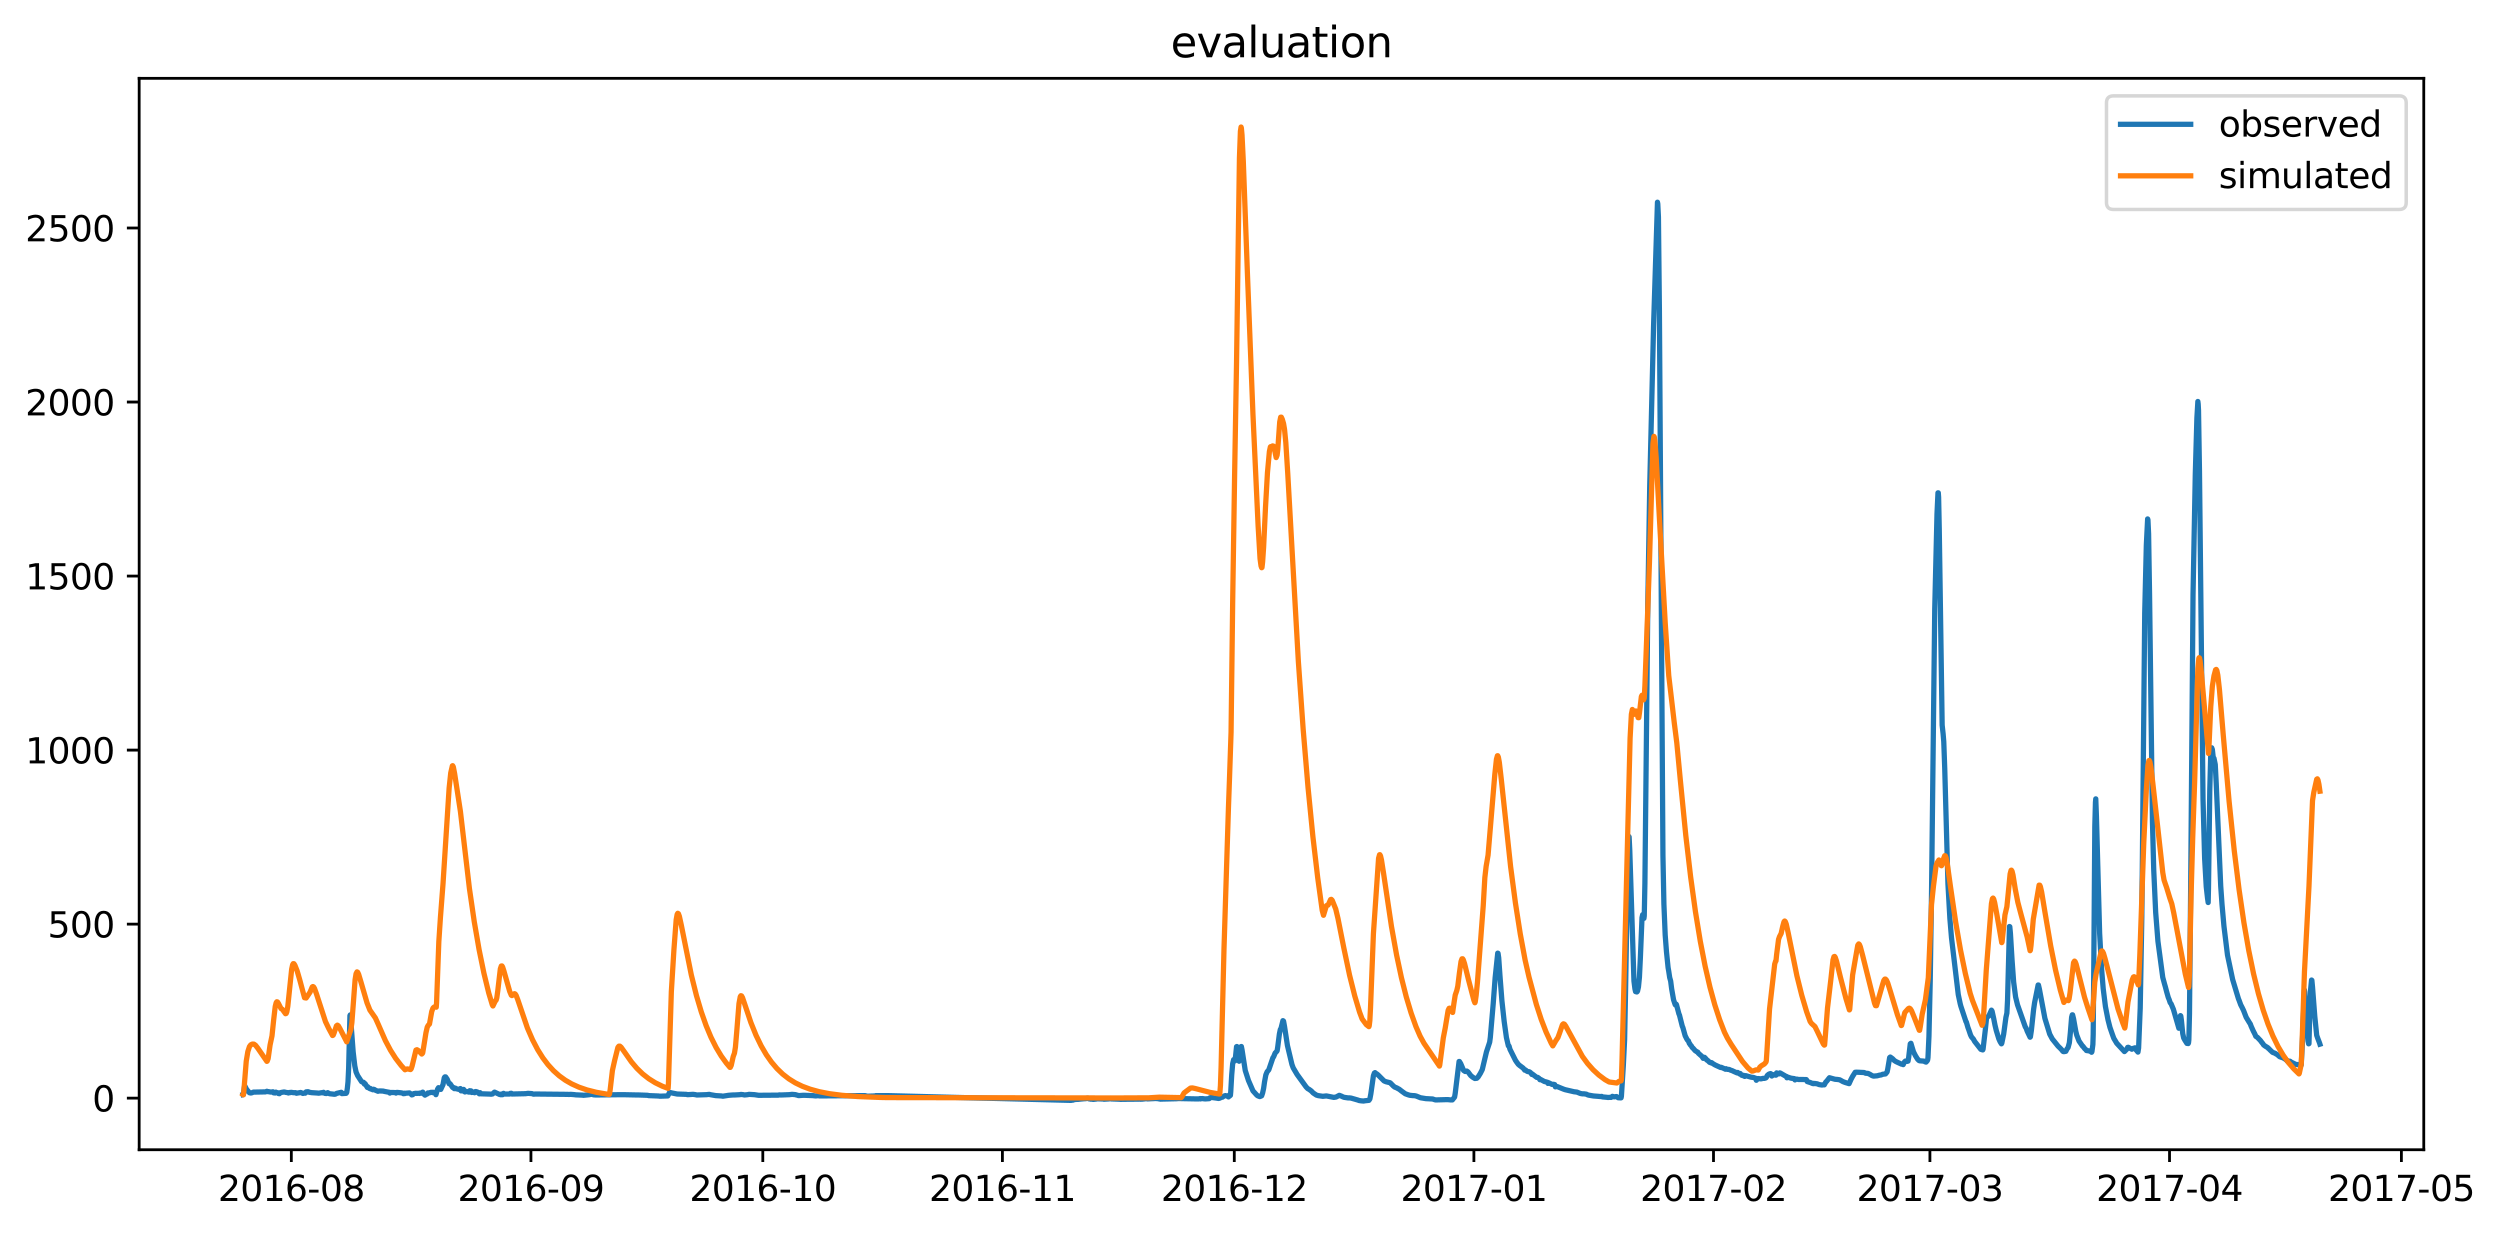 <?xml version="1.0" encoding="utf-8" standalone="no"?>
<!DOCTYPE svg PUBLIC "-//W3C//DTD SVG 1.1//EN"
  "http://www.w3.org/Graphics/SVG/1.1/DTD/svg11.dtd">
<svg xmlns:xlink="http://www.w3.org/1999/xlink" width="712.242pt" height="351.436pt" viewBox="0 0 712.242 351.436" xmlns="http://www.w3.org/2000/svg" version="1.1">
 <defs>
  <style type="text/css">*{stroke-linejoin: round; stroke-linecap: butt}</style>
 </defs>
 <g id="figure_1">
  <g id="patch_1">
   <path d="M 0 351.436 
L 712.242 351.436 
L 712.242 0 
L 0 0 
z
" style="fill: #ffffff"/>
  </g>
  <g id="axes_1">
   <g id="patch_2">
    <path d="M 39.65 327.558 
L 690.523 327.558 
L 690.523 22.318 
L 39.65 22.318 
z
" style="fill: #ffffff"/>
   </g>
   <g id="matplotlib.axis_1">
    <g id="xtick_1">
     <g id="line2d_1">
      <defs>
       <path id="mf41b947251" d="M 0 0 
L 0 3.5 
" style="stroke: #000000; stroke-width: 0.8"/>
      </defs>
      <g>
       <use xlink:href="#mf41b947251" x="82.998" y="327.558" style="stroke: #000000; stroke-width: 0.8"/>
      </g>
     </g>
     <g id="text_1">
      <!-- 2016-08 -->
      <g transform="translate(62.106 342.157) scale(0.1 -0.1)">
       <defs>
        <path id="DejaVuSans-32" d="M 1228 531 
L 3431 531 
L 3431 0 
L 469 0 
L 469 531 
Q 828 903 1448 1529 
Q 2069 2156 2228 2338 
Q 2531 2678 2651 2914 
Q 2772 3150 2772 3378 
Q 2772 3750 2511 3984 
Q 2250 4219 1831 4219 
Q 1534 4219 1204 4116 
Q 875 4013 500 3803 
L 500 4441 
Q 881 4594 1212 4672 
Q 1544 4750 1819 4750 
Q 2544 4750 2975 4387 
Q 3406 4025 3406 3419 
Q 3406 3131 3298 2873 
Q 3191 2616 2906 2266 
Q 2828 2175 2409 1742 
Q 1991 1309 1228 531 
z
" transform="scale(0.016)"/>
        <path id="DejaVuSans-30" d="M 2034 4250 
Q 1547 4250 1301 3770 
Q 1056 3291 1056 2328 
Q 1056 1369 1301 889 
Q 1547 409 2034 409 
Q 2525 409 2770 889 
Q 3016 1369 3016 2328 
Q 3016 3291 2770 3770 
Q 2525 4250 2034 4250 
z
M 2034 4750 
Q 2819 4750 3233 4129 
Q 3647 3509 3647 2328 
Q 3647 1150 3233 529 
Q 2819 -91 2034 -91 
Q 1250 -91 836 529 
Q 422 1150 422 2328 
Q 422 3509 836 4129 
Q 1250 4750 2034 4750 
z
" transform="scale(0.016)"/>
        <path id="DejaVuSans-31" d="M 794 531 
L 1825 531 
L 1825 4091 
L 703 3866 
L 703 4441 
L 1819 4666 
L 2450 4666 
L 2450 531 
L 3481 531 
L 3481 0 
L 794 0 
L 794 531 
z
" transform="scale(0.016)"/>
        <path id="DejaVuSans-36" d="M 2113 2584 
Q 1688 2584 1439 2293 
Q 1191 2003 1191 1497 
Q 1191 994 1439 701 
Q 1688 409 2113 409 
Q 2538 409 2786 701 
Q 3034 994 3034 1497 
Q 3034 2003 2786 2293 
Q 2538 2584 2113 2584 
z
M 3366 4563 
L 3366 3988 
Q 3128 4100 2886 4159 
Q 2644 4219 2406 4219 
Q 1781 4219 1451 3797 
Q 1122 3375 1075 2522 
Q 1259 2794 1537 2939 
Q 1816 3084 2150 3084 
Q 2853 3084 3261 2657 
Q 3669 2231 3669 1497 
Q 3669 778 3244 343 
Q 2819 -91 2113 -91 
Q 1303 -91 875 529 
Q 447 1150 447 2328 
Q 447 3434 972 4092 
Q 1497 4750 2381 4750 
Q 2619 4750 2861 4703 
Q 3103 4656 3366 4563 
z
" transform="scale(0.016)"/>
        <path id="DejaVuSans-2d" d="M 313 2009 
L 1997 2009 
L 1997 1497 
L 313 1497 
L 313 2009 
z
" transform="scale(0.016)"/>
        <path id="DejaVuSans-38" d="M 2034 2216 
Q 1584 2216 1326 1975 
Q 1069 1734 1069 1313 
Q 1069 891 1326 650 
Q 1584 409 2034 409 
Q 2484 409 2743 651 
Q 3003 894 3003 1313 
Q 3003 1734 2745 1975 
Q 2488 2216 2034 2216 
z
M 1403 2484 
Q 997 2584 770 2862 
Q 544 3141 544 3541 
Q 544 4100 942 4425 
Q 1341 4750 2034 4750 
Q 2731 4750 3128 4425 
Q 3525 4100 3525 3541 
Q 3525 3141 3298 2862 
Q 3072 2584 2669 2484 
Q 3125 2378 3379 2068 
Q 3634 1759 3634 1313 
Q 3634 634 3220 271 
Q 2806 -91 2034 -91 
Q 1263 -91 848 271 
Q 434 634 434 1313 
Q 434 1759 690 2068 
Q 947 2378 1403 2484 
z
M 1172 3481 
Q 1172 3119 1398 2916 
Q 1625 2713 2034 2713 
Q 2441 2713 2670 2916 
Q 2900 3119 2900 3481 
Q 2900 3844 2670 4047 
Q 2441 4250 2034 4250 
Q 1625 4250 1398 4047 
Q 1172 3844 1172 3481 
z
" transform="scale(0.016)"/>
       </defs>
       <use xlink:href="#DejaVuSans-32"/>
       <use xlink:href="#DejaVuSans-30" x="63.623"/>
       <use xlink:href="#DejaVuSans-31" x="127.246"/>
       <use xlink:href="#DejaVuSans-36" x="190.869"/>
       <use xlink:href="#DejaVuSans-2d" x="254.492"/>
       <use xlink:href="#DejaVuSans-30" x="290.576"/>
       <use xlink:href="#DejaVuSans-38" x="354.199"/>
      </g>
     </g>
    </g>
    <g id="xtick_2">
     <g id="line2d_2">
      <g>
       <use xlink:href="#mf41b947251" x="151.261" y="327.558" style="stroke: #000000; stroke-width: 0.8"/>
      </g>
     </g>
     <g id="text_2">
      <!-- 2016-09 -->
      <g transform="translate(130.369 342.157) scale(0.1 -0.1)">
       <defs>
        <path id="DejaVuSans-39" d="M 703 97 
L 703 672 
Q 941 559 1184 500 
Q 1428 441 1663 441 
Q 2288 441 2617 861 
Q 2947 1281 2994 2138 
Q 2813 1869 2534 1725 
Q 2256 1581 1919 1581 
Q 1219 1581 811 2004 
Q 403 2428 403 3163 
Q 403 3881 828 4315 
Q 1253 4750 1959 4750 
Q 2769 4750 3195 4129 
Q 3622 3509 3622 2328 
Q 3622 1225 3098 567 
Q 2575 -91 1691 -91 
Q 1453 -91 1209 -44 
Q 966 3 703 97 
z
M 1959 2075 
Q 2384 2075 2632 2365 
Q 2881 2656 2881 3163 
Q 2881 3666 2632 3958 
Q 2384 4250 1959 4250 
Q 1534 4250 1286 3958 
Q 1038 3666 1038 3163 
Q 1038 2656 1286 2365 
Q 1534 2075 1959 2075 
z
" transform="scale(0.016)"/>
       </defs>
       <use xlink:href="#DejaVuSans-32"/>
       <use xlink:href="#DejaVuSans-30" x="63.623"/>
       <use xlink:href="#DejaVuSans-31" x="127.246"/>
       <use xlink:href="#DejaVuSans-36" x="190.869"/>
       <use xlink:href="#DejaVuSans-2d" x="254.492"/>
       <use xlink:href="#DejaVuSans-30" x="290.576"/>
       <use xlink:href="#DejaVuSans-39" x="354.199"/>
      </g>
     </g>
    </g>
    <g id="xtick_3">
     <g id="line2d_3">
      <g>
       <use xlink:href="#mf41b947251" x="217.321" y="327.558" style="stroke: #000000; stroke-width: 0.8"/>
      </g>
     </g>
     <g id="text_3">
      <!-- 2016-10 -->
      <g transform="translate(196.43 342.157) scale(0.1 -0.1)">
       <use xlink:href="#DejaVuSans-32"/>
       <use xlink:href="#DejaVuSans-30" x="63.623"/>
       <use xlink:href="#DejaVuSans-31" x="127.246"/>
       <use xlink:href="#DejaVuSans-36" x="190.869"/>
       <use xlink:href="#DejaVuSans-2d" x="254.492"/>
       <use xlink:href="#DejaVuSans-31" x="290.576"/>
       <use xlink:href="#DejaVuSans-30" x="354.199"/>
      </g>
     </g>
    </g>
    <g id="xtick_4">
     <g id="line2d_4">
      <g>
       <use xlink:href="#mf41b947251" x="285.584" y="327.558" style="stroke: #000000; stroke-width: 0.8"/>
      </g>
     </g>
     <g id="text_4">
      <!-- 2016-11 -->
      <g transform="translate(264.693 342.157) scale(0.1 -0.1)">
       <use xlink:href="#DejaVuSans-32"/>
       <use xlink:href="#DejaVuSans-30" x="63.623"/>
       <use xlink:href="#DejaVuSans-31" x="127.246"/>
       <use xlink:href="#DejaVuSans-36" x="190.869"/>
       <use xlink:href="#DejaVuSans-2d" x="254.492"/>
       <use xlink:href="#DejaVuSans-31" x="290.576"/>
       <use xlink:href="#DejaVuSans-31" x="354.199"/>
      </g>
     </g>
    </g>
    <g id="xtick_5">
     <g id="line2d_5">
      <g>
       <use xlink:href="#mf41b947251" x="351.645" y="327.558" style="stroke: #000000; stroke-width: 0.8"/>
      </g>
     </g>
     <g id="text_5">
      <!-- 2016-12 -->
      <g transform="translate(330.754 342.157) scale(0.1 -0.1)">
       <use xlink:href="#DejaVuSans-32"/>
       <use xlink:href="#DejaVuSans-30" x="63.623"/>
       <use xlink:href="#DejaVuSans-31" x="127.246"/>
       <use xlink:href="#DejaVuSans-36" x="190.869"/>
       <use xlink:href="#DejaVuSans-2d" x="254.492"/>
       <use xlink:href="#DejaVuSans-31" x="290.576"/>
       <use xlink:href="#DejaVuSans-32" x="354.199"/>
      </g>
     </g>
    </g>
    <g id="xtick_6">
     <g id="line2d_6">
      <g>
       <use xlink:href="#mf41b947251" x="419.908" y="327.558" style="stroke: #000000; stroke-width: 0.8"/>
      </g>
     </g>
     <g id="text_6">
      <!-- 2017-01 -->
      <g transform="translate(399.016 342.157) scale(0.1 -0.1)">
       <defs>
        <path id="DejaVuSans-37" d="M 525 4666 
L 3525 4666 
L 3525 4397 
L 1831 0 
L 1172 0 
L 2766 4134 
L 525 4134 
L 525 4666 
z
" transform="scale(0.016)"/>
       </defs>
       <use xlink:href="#DejaVuSans-32"/>
       <use xlink:href="#DejaVuSans-30" x="63.623"/>
       <use xlink:href="#DejaVuSans-31" x="127.246"/>
       <use xlink:href="#DejaVuSans-37" x="190.869"/>
       <use xlink:href="#DejaVuSans-2d" x="254.492"/>
       <use xlink:href="#DejaVuSans-30" x="290.576"/>
       <use xlink:href="#DejaVuSans-31" x="354.199"/>
      </g>
     </g>
    </g>
    <g id="xtick_7">
     <g id="line2d_7">
      <g>
       <use xlink:href="#mf41b947251" x="488.17" y="327.558" style="stroke: #000000; stroke-width: 0.8"/>
      </g>
     </g>
     <g id="text_7">
      <!-- 2017-02 -->
      <g transform="translate(467.279 342.157) scale(0.1 -0.1)">
       <use xlink:href="#DejaVuSans-32"/>
       <use xlink:href="#DejaVuSans-30" x="63.623"/>
       <use xlink:href="#DejaVuSans-31" x="127.246"/>
       <use xlink:href="#DejaVuSans-37" x="190.869"/>
       <use xlink:href="#DejaVuSans-2d" x="254.492"/>
       <use xlink:href="#DejaVuSans-30" x="290.576"/>
       <use xlink:href="#DejaVuSans-32" x="354.199"/>
      </g>
     </g>
    </g>
    <g id="xtick_8">
     <g id="line2d_8">
      <g>
       <use xlink:href="#mf41b947251" x="549.827" y="327.558" style="stroke: #000000; stroke-width: 0.8"/>
      </g>
     </g>
     <g id="text_8">
      <!-- 2017-03 -->
      <g transform="translate(528.936 342.157) scale(0.1 -0.1)">
       <defs>
        <path id="DejaVuSans-33" d="M 2597 2516 
Q 3050 2419 3304 2112 
Q 3559 1806 3559 1356 
Q 3559 666 3084 287 
Q 2609 -91 1734 -91 
Q 1441 -91 1130 -33 
Q 819 25 488 141 
L 488 750 
Q 750 597 1062 519 
Q 1375 441 1716 441 
Q 2309 441 2620 675 
Q 2931 909 2931 1356 
Q 2931 1769 2642 2001 
Q 2353 2234 1838 2234 
L 1294 2234 
L 1294 2753 
L 1863 2753 
Q 2328 2753 2575 2939 
Q 2822 3125 2822 3475 
Q 2822 3834 2567 4026 
Q 2313 4219 1838 4219 
Q 1578 4219 1281 4162 
Q 984 4106 628 3988 
L 628 4550 
Q 988 4650 1302 4700 
Q 1616 4750 1894 4750 
Q 2613 4750 3031 4423 
Q 3450 4097 3450 3541 
Q 3450 3153 3228 2886 
Q 3006 2619 2597 2516 
z
" transform="scale(0.016)"/>
       </defs>
       <use xlink:href="#DejaVuSans-32"/>
       <use xlink:href="#DejaVuSans-30" x="63.623"/>
       <use xlink:href="#DejaVuSans-31" x="127.246"/>
       <use xlink:href="#DejaVuSans-37" x="190.869"/>
       <use xlink:href="#DejaVuSans-2d" x="254.492"/>
       <use xlink:href="#DejaVuSans-30" x="290.576"/>
       <use xlink:href="#DejaVuSans-33" x="354.199"/>
      </g>
     </g>
    </g>
    <g id="xtick_9">
     <g id="line2d_9">
      <g>
       <use xlink:href="#mf41b947251" x="618.09" y="327.558" style="stroke: #000000; stroke-width: 0.8"/>
      </g>
     </g>
     <g id="text_9">
      <!-- 2017-04 -->
      <g transform="translate(597.199 342.157) scale(0.1 -0.1)">
       <defs>
        <path id="DejaVuSans-34" d="M 2419 4116 
L 825 1625 
L 2419 1625 
L 2419 4116 
z
M 2253 4666 
L 3047 4666 
L 3047 1625 
L 3713 1625 
L 3713 1100 
L 3047 1100 
L 3047 0 
L 2419 0 
L 2419 1100 
L 313 1100 
L 313 1709 
L 2253 4666 
z
" transform="scale(0.016)"/>
       </defs>
       <use xlink:href="#DejaVuSans-32"/>
       <use xlink:href="#DejaVuSans-30" x="63.623"/>
       <use xlink:href="#DejaVuSans-31" x="127.246"/>
       <use xlink:href="#DejaVuSans-37" x="190.869"/>
       <use xlink:href="#DejaVuSans-2d" x="254.492"/>
       <use xlink:href="#DejaVuSans-30" x="290.576"/>
       <use xlink:href="#DejaVuSans-34" x="354.199"/>
      </g>
     </g>
    </g>
    <g id="xtick_10">
     <g id="line2d_10">
      <g>
       <use xlink:href="#mf41b947251" x="684.151" y="327.558" style="stroke: #000000; stroke-width: 0.8"/>
      </g>
     </g>
     <g id="text_10">
      <!-- 2017-05 -->
      <g transform="translate(663.259 342.157) scale(0.1 -0.1)">
       <defs>
        <path id="DejaVuSans-35" d="M 691 4666 
L 3169 4666 
L 3169 4134 
L 1269 4134 
L 1269 2991 
Q 1406 3038 1543 3061 
Q 1681 3084 1819 3084 
Q 2600 3084 3056 2656 
Q 3513 2228 3513 1497 
Q 3513 744 3044 326 
Q 2575 -91 1722 -91 
Q 1428 -91 1123 -41 
Q 819 9 494 109 
L 494 744 
Q 775 591 1075 516 
Q 1375 441 1709 441 
Q 2250 441 2565 725 
Q 2881 1009 2881 1497 
Q 2881 1984 2565 2268 
Q 2250 2553 1709 2553 
Q 1456 2553 1204 2497 
Q 953 2441 691 2322 
L 691 4666 
z
" transform="scale(0.016)"/>
       </defs>
       <use xlink:href="#DejaVuSans-32"/>
       <use xlink:href="#DejaVuSans-30" x="63.623"/>
       <use xlink:href="#DejaVuSans-31" x="127.246"/>
       <use xlink:href="#DejaVuSans-37" x="190.869"/>
       <use xlink:href="#DejaVuSans-2d" x="254.492"/>
       <use xlink:href="#DejaVuSans-30" x="290.576"/>
       <use xlink:href="#DejaVuSans-35" x="354.199"/>
      </g>
     </g>
    </g>
   </g>
   <g id="matplotlib.axis_2">
    <g id="ytick_1">
     <g id="line2d_11">
      <defs>
       <path id="mc0e5f74910" d="M 0 0 
L -3.5 0 
" style="stroke: #000000; stroke-width: 0.8"/>
      </defs>
      <g>
       <use xlink:href="#mc0e5f74910" x="39.65" y="312.861" style="stroke: #000000; stroke-width: 0.8"/>
      </g>
     </g>
     <g id="text_11">
      <!-- 0 -->
      <g transform="translate(26.288 316.66) scale(0.1 -0.1)">
       <use xlink:href="#DejaVuSans-30"/>
      </g>
     </g>
    </g>
    <g id="ytick_2">
     <g id="line2d_12">
      <g>
       <use xlink:href="#mc0e5f74910" x="39.65" y="263.28" style="stroke: #000000; stroke-width: 0.8"/>
      </g>
     </g>
     <g id="text_12">
      <!-- 500 -->
      <g transform="translate(13.562 267.079) scale(0.1 -0.1)">
       <use xlink:href="#DejaVuSans-35"/>
       <use xlink:href="#DejaVuSans-30" x="63.623"/>
       <use xlink:href="#DejaVuSans-30" x="127.246"/>
      </g>
     </g>
    </g>
    <g id="ytick_3">
     <g id="line2d_13">
      <g>
       <use xlink:href="#mc0e5f74910" x="39.65" y="213.7" style="stroke: #000000; stroke-width: 0.8"/>
      </g>
     </g>
     <g id="text_13">
      <!-- 1000 -->
      <g transform="translate(7.2 217.499) scale(0.1 -0.1)">
       <use xlink:href="#DejaVuSans-31"/>
       <use xlink:href="#DejaVuSans-30" x="63.623"/>
       <use xlink:href="#DejaVuSans-30" x="127.246"/>
       <use xlink:href="#DejaVuSans-30" x="190.869"/>
      </g>
     </g>
    </g>
    <g id="ytick_4">
     <g id="line2d_14">
      <g>
       <use xlink:href="#mc0e5f74910" x="39.65" y="164.12" style="stroke: #000000; stroke-width: 0.8"/>
      </g>
     </g>
     <g id="text_14">
      <!-- 1500 -->
      <g transform="translate(7.2 167.919) scale(0.1 -0.1)">
       <use xlink:href="#DejaVuSans-31"/>
       <use xlink:href="#DejaVuSans-35" x="63.623"/>
       <use xlink:href="#DejaVuSans-30" x="127.246"/>
       <use xlink:href="#DejaVuSans-30" x="190.869"/>
      </g>
     </g>
    </g>
    <g id="ytick_5">
     <g id="line2d_15">
      <g>
       <use xlink:href="#mc0e5f74910" x="39.65" y="114.539" style="stroke: #000000; stroke-width: 0.8"/>
      </g>
     </g>
     <g id="text_15">
      <!-- 2000 -->
      <g transform="translate(7.2 118.339) scale(0.1 -0.1)">
       <use xlink:href="#DejaVuSans-32"/>
       <use xlink:href="#DejaVuSans-30" x="63.623"/>
       <use xlink:href="#DejaVuSans-30" x="127.246"/>
       <use xlink:href="#DejaVuSans-30" x="190.869"/>
      </g>
     </g>
    </g>
    <g id="ytick_6">
     <g id="line2d_16">
      <g>
       <use xlink:href="#mc0e5f74910" x="39.65" y="64.959" style="stroke: #000000; stroke-width: 0.8"/>
      </g>
     </g>
     <g id="text_16">
      <!-- 2500 -->
      <g transform="translate(7.2 68.758) scale(0.1 -0.1)">
       <use xlink:href="#DejaVuSans-32"/>
       <use xlink:href="#DejaVuSans-35" x="63.623"/>
       <use xlink:href="#DejaVuSans-30" x="127.246"/>
       <use xlink:href="#DejaVuSans-30" x="190.869"/>
      </g>
     </g>
    </g>
   </g>
   <g id="line2d_17">
    <path d="M 69.235 311.847 
L 69.327 311.822 
L 69.419 311.443 
L 69.694 309.281 
L 70.244 310.347 
L 71.07 311.319 
L 71.437 311.393 
L 71.804 311.319 
L 72.171 311.145 
L 75.658 311.071 
L 76.025 310.9 
L 76.208 310.996 
L 76.483 310.996 
L 76.667 311.046 
L 77.126 311.12 
L 77.309 311.12 
L 77.768 311.046 
L 77.951 311.343 
L 78.135 311.368 
L 78.227 311.219 
L 78.41 311.393 
L 78.594 311.145 
L 78.869 311.294 
L 79.144 311.319 
L 79.328 311.542 
L 79.603 311.591 
L 79.878 311.294 
L 80.337 311.195 
L 80.979 311.095 
L 81.438 311.219 
L 81.989 311.294 
L 82.172 311.393 
L 82.447 311.244 
L 82.631 311.294 
L 82.906 311.195 
L 83.548 311.294 
L 84.007 311.319 
L 84.191 311.294 
L 84.466 311.467 
L 84.649 311.418 
L 85.292 311.319 
L 85.659 311.244 
L 85.842 311.319 
L 86.301 311.517 
L 86.76 311.393 
L 86.943 311.443 
L 87.218 311.071 
L 87.494 311.046 
L 87.769 311.021 
L 87.861 311.145 
L 88.044 311.12 
L 88.228 311.219 
L 88.503 311.244 
L 88.778 311.294 
L 90.338 311.393 
L 90.797 311.443 
L 91.714 311.294 
L 91.898 311.343 
L 92.173 311.195 
L 92.356 311.343 
L 92.54 311.492 
L 92.999 311.542 
L 93.182 311.393 
L 93.274 311.467 
L 93.366 311.294 
L 93.824 311.591 
L 94.65 311.681 
L 95.292 311.755 
L 95.659 311.681 
L 95.843 311.517 
L 97.219 311.195 
L 97.403 311.567 
L 98.595 311.492 
L 98.779 311.269 
L 98.962 310.005 
L 99.146 308.19 
L 99.329 304.298 
L 99.696 289.3 
L 99.788 289.151 
L 100.063 292.424 
L 100.614 299.687 
L 101.073 303.629 
L 101.44 305.414 
L 101.899 306.452 
L 103 308.15 
L 103.275 308.279 
L 103.458 308.401 
L 103.55 308.334 
L 103.642 308.408 
L 103.825 308.864 
L 104.009 308.728 
L 104.651 309.801 
L 104.743 309.603 
L 104.926 309.873 
L 105.11 309.992 
L 105.385 310.156 
L 105.477 310.074 
L 105.66 310.265 
L 106.027 310.347 
L 106.211 310.473 
L 106.394 310.32 
L 106.578 310.476 
L 106.67 310.401 
L 106.945 310.6 
L 107.22 310.709 
L 107.679 310.902 
L 107.862 310.828 
L 108.413 310.808 
L 109.239 310.853 
L 109.422 310.922 
L 110.615 311.145 
L 110.798 311.17 
L 110.982 311.219 
L 111.074 311.418 
L 111.257 311.244 
L 111.441 311.244 
L 112.633 311.269 
L 112.817 311.418 
L 113.092 311.219 
L 113.367 311.244 
L 114.285 311.343 
L 114.56 311.393 
L 114.744 311.467 
L 114.927 311.589 
L 115.202 311.443 
L 115.294 311.564 
L 115.478 311.467 
L 116.67 311.368 
L 117.129 311.705 
L 117.313 311.936 
L 117.588 311.869 
L 117.863 311.567 
L 118.505 311.467 
L 118.689 311.514 
L 118.964 311.492 
L 119.423 311.467 
L 119.515 311.517 
L 119.698 311.393 
L 119.882 311.443 
L 119.973 311.368 
L 120.157 311.438 
L 120.432 311.145 
L 120.616 311.631 
L 120.707 311.653 
L 120.891 311.819 
L 121.074 312.003 
L 121.258 311.866 
L 121.533 311.733 
L 121.717 311.658 
L 121.9 311.368 
L 122.175 311.393 
L 122.726 311.219 
L 123.185 311.195 
L 123.277 311.294 
L 123.46 311.195 
L 123.827 311.393 
L 123.919 311.319 
L 124.011 311.44 
L 124.194 311.869 
L 124.653 310.315 
L 124.928 309.876 
L 125.02 309.92 
L 125.203 310.238 
L 125.387 310.238 
L 125.57 310.369 
L 126.213 308.993 
L 126.58 307.005 
L 126.763 306.799 
L 126.947 306.802 
L 127.405 307.456 
L 127.681 308.131 
L 127.956 308.755 
L 128.048 308.646 
L 128.231 308.755 
L 128.965 309.824 
L 129.149 309.796 
L 129.424 310.156 
L 129.516 310.057 
L 129.607 310.129 
L 129.699 309.997 
L 129.883 310.156 
L 130.341 310.265 
L 130.984 310.419 
L 131.167 310.129 
L 131.259 310.315 
L 131.351 310.781 
L 131.442 310.421 
L 131.718 310.798 
L 131.901 310.674 
L 131.993 310.843 
L 132.085 310.372 
L 132.452 311.095 
L 132.543 310.947 
L 132.635 310.875 
L 132.819 310.947 
L 133.644 311.145 
L 133.736 311.073 
L 133.828 310.734 
L 133.92 310.783 
L 134.103 310.877 
L 134.195 310.783 
L 134.287 310.88 
L 134.378 311.244 
L 134.47 311.195 
L 135.021 311.219 
L 135.204 311.319 
L 135.296 311.021 
L 135.479 311.17 
L 135.571 310.972 
L 135.846 311.145 
L 135.938 311.071 
L 136.122 311.269 
L 136.58 311.636 
L 136.764 311.294 
L 136.947 311.614 
L 139.7 311.705 
L 139.883 311.755 
L 140.067 311.705 
L 140.342 311.658 
L 140.617 311.368 
L 140.893 311.145 
L 142.361 311.824 
L 142.544 311.752 
L 142.728 311.891 
L 142.911 311.681 
L 143.095 311.869 
L 143.186 311.869 
L 143.462 311.492 
L 143.645 311.681 
L 145.205 311.681 
L 145.389 311.492 
L 145.48 311.589 
L 145.664 311.467 
L 145.847 311.681 
L 149.701 311.591 
L 150.435 311.492 
L 151.536 311.567 
L 151.995 311.73 
L 152.545 311.681 
L 161.537 311.78 
L 162.087 311.802 
L 162.638 311.78 
L 163.739 311.869 
L 163.922 311.914 
L 165.941 312.003 
L 166.216 312.047 
L 167.134 311.958 
L 167.959 311.869 
L 168.326 311.78 
L 168.51 311.591 
L 168.693 311.8 
L 169.152 311.914 
L 169.794 311.958 
L 177.134 311.869 
L 177.318 311.891 
L 177.501 311.869 
L 181.538 311.958 
L 181.997 311.958 
L 184.474 312.047 
L 184.841 312.137 
L 187.594 312.246 
L 187.961 312.305 
L 190.255 312.226 
L 190.714 311.294 
L 190.897 311.244 
L 191.356 311.368 
L 192.916 311.681 
L 195.576 311.78 
L 195.852 311.869 
L 197.32 311.78 
L 197.503 311.78 
L 198.145 311.869 
L 198.512 311.958 
L 201.265 311.869 
L 202.091 311.78 
L 202.366 311.869 
L 203.926 312.137 
L 205.485 312.226 
L 205.944 312.305 
L 207.596 312.047 
L 208.788 311.958 
L 209.247 311.958 
L 210.807 311.869 
L 211.082 311.802 
L 211.725 311.869 
L 212.092 311.958 
L 213.009 311.869 
L 213.376 311.78 
L 214.936 311.869 
L 216.129 312.047 
L 221.725 312.003 
L 222.001 311.936 
L 222.551 311.958 
L 224.845 311.869 
L 225.671 311.78 
L 226.68 311.869 
L 226.863 311.958 
L 227.139 312.003 
L 227.506 312.137 
L 228.79 312.047 
L 229.249 312.047 
L 231.543 312.137 
L 232.369 312.226 
L 233.194 312.137 
L 233.378 312.226 
L 245.948 312.137 
L 246.406 312.137 
L 246.865 312.246 
L 247.14 312.305 
L 249.251 312.226 
L 249.526 312.137 
L 252.829 312.137 
L 305.127 313.495 
L 305.402 313.436 
L 305.769 313.413 
L 306.045 313.235 
L 306.503 313.235 
L 306.87 313.19 
L 307.054 313.213 
L 307.88 313.123 
L 308.889 313.029 
L 309.348 313.004 
L 309.531 312.957 
L 309.715 312.913 
L 309.898 312.89 
L 310.265 313.079 
L 310.449 313.079 
L 310.724 313.146 
L 311.091 313.146 
L 311.458 313.213 
L 312.284 313.123 
L 312.651 313.054 
L 314.21 313.101 
L 314.486 313.168 
L 315.954 313.079 
L 316.321 312.98 
L 316.504 313.079 
L 318.89 313.168 
L 319.349 313.213 
L 319.624 313.19 
L 324.578 313.146 
L 324.67 313.079 
L 324.854 313.168 
L 325.404 313.146 
L 326.23 313.054 
L 326.505 312.98 
L 326.872 313.079 
L 328.891 312.98 
L 329.258 312.957 
L 329.441 312.982 
L 329.716 312.98 
L 330.634 313.146 
L 331.184 313.123 
L 335.13 313.029 
L 335.68 312.98 
L 336.047 312.98 
L 341.002 313.079 
L 341.461 313.079 
L 341.919 312.98 
L 342.011 313.079 
L 342.195 313.004 
L 342.653 312.98 
L 342.837 313.029 
L 343.387 313.079 
L 344.488 313.004 
L 344.672 312.771 
L 344.947 312.712 
L 345.406 312.692 
L 346.69 312.866 
L 347.057 312.935 
L 347.241 312.935 
L 347.608 312.821 
L 347.883 312.613 
L 348.25 312.593 
L 348.525 312.392 
L 348.892 312.181 
L 349.168 312.137 
L 349.351 312.223 
L 349.535 312.204 
L 349.993 312.513 
L 350.177 312.003 
L 350.36 312.223 
L 350.452 311.98 
L 350.544 312.047 
L 350.636 311.048 
L 350.911 306.227 
L 351.186 303.034 
L 351.461 301.893 
L 351.553 301.893 
L 351.828 302.24 
L 352.012 300.877 
L 352.287 298.2 
L 352.379 298.15 
L 352.562 299.34 
L 352.929 302.191 
L 353.021 302.34 
L 353.205 301.174 
L 353.572 298.175 
L 353.663 298.15 
L 353.847 299.067 
L 354.764 304.967 
L 355.682 307.826 
L 356.966 310.783 
L 358.067 312.003 
L 358.343 312.204 
L 358.893 312.414 
L 359.26 312.285 
L 359.444 312.181 
L 359.719 311.368 
L 359.994 310.106 
L 360.27 308.183 
L 360.637 306.217 
L 361.004 305.339 
L 361.371 304.918 
L 361.462 304.819 
L 362.655 301.323 
L 362.839 301.1 
L 363.297 299.985 
L 363.573 299.712 
L 363.848 299.39 
L 364.031 298.2 
L 364.49 294.605 
L 364.765 293.266 
L 364.949 293.019 
L 365.499 290.787 
L 365.591 290.837 
L 365.683 290.936 
L 365.958 292.448 
L 366.784 297.853 
L 368.068 303.257 
L 368.435 304.248 
L 369.536 306.108 
L 372.105 309.663 
L 372.564 310.139 
L 373.023 310.401 
L 373.573 310.808 
L 374.124 311.378 
L 375.041 311.99 
L 375.592 312.147 
L 376.876 312.335 
L 377.886 312.226 
L 379.996 312.642 
L 380.638 312.543 
L 381.556 312.057 
L 381.831 312.147 
L 382.015 312.248 
L 382.198 312.293 
L 382.565 312.484 
L 382.932 312.623 
L 384.125 312.801 
L 384.4 312.781 
L 384.951 312.851 
L 385.409 312.989 
L 385.776 313.089 
L 386.969 313.436 
L 387.153 313.525 
L 387.795 313.624 
L 388.529 313.684 
L 388.712 313.624 
L 389.63 313.525 
L 389.997 313.485 
L 390.272 313.086 
L 390.547 311.646 
L 391.281 306.48 
L 391.557 305.711 
L 391.74 305.587 
L 392.015 305.86 
L 392.107 305.86 
L 392.382 306.058 
L 392.658 306.294 
L 394.309 307.952 
L 394.86 308.18 
L 396.052 308.475 
L 396.97 309.4 
L 397.337 309.697 
L 397.979 309.96 
L 398.346 310.176 
L 398.621 310.312 
L 399.08 310.669 
L 399.264 310.818 
L 400.365 311.611 
L 401.19 311.911 
L 401.649 312.045 
L 402.475 312.134 
L 403.026 312.157 
L 403.484 312.258 
L 404.677 312.744 
L 404.952 312.789 
L 406.237 312.999 
L 408.164 313.099 
L 408.531 313.232 
L 408.989 313.366 
L 412.109 313.277 
L 412.476 313.277 
L 413.302 313.366 
L 413.76 313.366 
L 414.403 312.573 
L 414.586 311.487 
L 415.687 302.414 
L 415.779 302.414 
L 416.146 303.009 
L 416.972 304.967 
L 417.43 305.265 
L 417.706 305.166 
L 417.889 305.141 
L 418.256 305.414 
L 418.99 306.403 
L 419.541 306.871 
L 420.183 307.258 
L 420.733 307.198 
L 421.1 306.837 
L 421.743 305.81 
L 422.293 304.719 
L 423.486 299.687 
L 424.404 296.911 
L 424.587 295.547 
L 425.413 285.929 
L 425.963 278.541 
L 426.697 271.55 
L 426.789 271.6 
L 426.973 272.864 
L 427.34 278.07 
L 427.89 285.135 
L 428.532 290.986 
L 429.175 295.597 
L 429.725 297.952 
L 429.817 297.877 
L 429.909 297.977 
L 430.184 298.943 
L 431.744 302.067 
L 431.927 302.34 
L 432.111 302.612 
L 432.569 303.232 
L 432.753 303.381 
L 432.936 303.554 
L 433.12 303.678 
L 433.579 304.025 
L 433.946 304.298 
L 434.404 304.893 
L 434.496 304.769 
L 434.771 304.967 
L 435.138 305.265 
L 435.689 305.339 
L 436.056 305.587 
L 436.423 306.108 
L 436.515 305.959 
L 437.799 306.941 
L 438.074 306.941 
L 438.533 307.268 
L 438.717 307.605 
L 438.9 307.526 
L 440.001 308.121 
L 440.368 308.198 
L 440.919 308.359 
L 441.01 308.659 
L 441.194 308.468 
L 442.203 308.954 
L 442.57 308.904 
L 442.937 309.003 
L 443.121 309.643 
L 443.488 309.544 
L 443.671 309.568 
L 444.497 309.906 
L 445.414 310.277 
L 445.873 310.441 
L 448.442 311.036 
L 449.268 311.135 
L 450.002 311.433 
L 450.277 311.532 
L 450.828 311.631 
L 451.103 311.631 
L 451.287 311.631 
L 451.929 311.72 
L 452.296 311.909 
L 452.571 311.998 
L 453.947 312.236 
L 455.324 312.345 
L 455.966 312.404 
L 456.333 312.36 
L 456.516 312.504 
L 457.709 312.61 
L 458.076 312.662 
L 458.718 312.628 
L 458.994 312.647 
L 459.361 312.345 
L 459.819 312.489 
L 460.003 312.469 
L 460.553 312.404 
L 461.012 312.742 
L 461.196 312.742 
L 461.746 312.786 
L 461.838 312.769 
L 461.93 312.34 
L 462.48 303.579 
L 462.847 296.167 
L 463.122 282.036 
L 463.673 250.107 
L 463.948 239.596 
L 464.04 238.307 
L 464.132 238.431 
L 464.315 242.248 
L 465.508 279.483 
L 465.783 281.689 
L 465.967 282.507 
L 466.334 282.607 
L 466.517 282.408 
L 466.792 281.169 
L 467.068 278.392 
L 467.343 272.74 
L 467.802 261.436 
L 467.985 260.593 
L 468.352 261.634 
L 468.444 260.94 
L 468.628 251.594 
L 469.453 172.142 
L 470.004 138.427 
L 471.105 92.565 
L 472.206 57.611 
L 472.298 58.107 
L 472.481 61.826 
L 472.756 88.351 
L 473.766 243.736 
L 474.041 257.569 
L 474.408 266.394 
L 474.775 271.178 
L 475.234 275.665 
L 475.417 276.707 
L 475.692 278.516 
L 475.968 279.508 
L 476.243 281.689 
L 476.793 284.838 
L 477.252 286.226 
L 477.344 286.325 
L 477.527 286.077 
L 477.619 286.226 
L 478.353 288.978 
L 478.445 289.077 
L 479.271 292.349 
L 479.454 292.771 
L 480.096 295.076 
L 480.555 295.993 
L 480.83 296.415 
L 481.014 296.539 
L 481.289 297.282 
L 481.381 297.307 
L 481.564 297.679 
L 481.84 297.952 
L 482.115 298.448 
L 482.298 298.572 
L 482.941 299.315 
L 483.124 299.439 
L 483.583 299.737 
L 483.675 299.737 
L 483.858 300.059 
L 484.5 300.629 
L 484.867 300.951 
L 485.234 301.522 
L 485.418 301.298 
L 485.51 301.348 
L 485.601 301.224 
L 486.06 301.695 
L 486.244 301.993 
L 486.427 302.042 
L 487.069 302.662 
L 487.161 302.612 
L 487.436 302.811 
L 487.62 302.736 
L 488.079 303.083 
L 488.262 303.182 
L 488.537 303.356 
L 488.996 303.579 
L 490.189 304.124 
L 490.373 304.075 
L 491.29 304.472 
L 491.474 304.571 
L 491.565 304.62 
L 491.749 304.472 
L 492.024 304.645 
L 492.483 304.67 
L 492.666 304.695 
L 492.942 304.843 
L 493.584 305.067 
L 493.767 305.166 
L 494.868 305.661 
L 495.052 305.538 
L 495.235 305.686 
L 495.602 305.959 
L 495.786 305.835 
L 496.153 306.311 
L 496.612 306.467 
L 496.703 306.346 
L 496.979 306.631 
L 497.07 306.665 
L 497.346 306.45 
L 498.905 306.891 
L 499.548 306.97 
L 500.19 307.189 
L 500.373 307.764 
L 500.832 307.268 
L 501.658 307.367 
L 502.392 307.208 
L 502.575 307.248 
L 502.851 307.169 
L 503.034 307.129 
L 503.218 306.973 
L 503.493 306.398 
L 503.952 306.009 
L 504.41 305.86 
L 504.594 305.959 
L 504.777 306.554 
L 504.961 306.415 
L 505.144 306.157 
L 505.42 306.247 
L 505.97 306.309 
L 506.154 305.661 
L 506.612 305.959 
L 506.888 305.934 
L 507.071 305.661 
L 507.255 305.736 
L 508.723 306.589 
L 508.906 306.693 
L 508.998 306.693 
L 509.09 307.057 
L 509.273 306.846 
L 510.099 307.129 
L 510.558 307.218 
L 511.2 307.298 
L 511.384 307.665 
L 511.659 307.436 
L 512.026 307.456 
L 512.393 307.546 
L 512.852 307.536 
L 514.595 307.57 
L 514.687 307.647 
L 514.87 308.131 
L 515.788 308.426 
L 516.43 308.698 
L 516.613 308.726 
L 516.705 308.644 
L 516.797 308.726 
L 516.98 308.671 
L 517.714 308.78 
L 518.265 308.993 
L 519.091 309.125 
L 519.274 309.07 
L 519.733 309.073 
L 520.192 308.22 
L 520.375 308.091 
L 521.201 307.04 
L 522.485 307.397 
L 522.761 307.476 
L 523.495 307.536 
L 524.137 307.635 
L 525.054 308.15 
L 525.697 308.398 
L 526.798 308.726 
L 526.981 308.331 
L 527.348 307.516 
L 527.807 306.643 
L 528.541 305.488 
L 529 305.463 
L 531.11 305.562 
L 531.477 305.761 
L 532.211 305.81 
L 532.486 305.959 
L 532.67 306.033 
L 533.312 306.425 
L 533.771 306.581 
L 534.78 306.494 
L 535.055 306.425 
L 535.422 306.321 
L 535.881 306.256 
L 536.156 306.157 
L 536.34 306.058 
L 537.166 305.959 
L 537.624 305.414 
L 537.808 304.571 
L 538.358 301.298 
L 538.542 301.15 
L 539.184 301.621 
L 539.735 302.191 
L 539.918 302.29 
L 540.193 302.464 
L 541.753 303.182 
L 542.028 303.182 
L 542.212 303.306 
L 542.579 302.538 
L 542.854 302.29 
L 543.129 302.315 
L 543.313 302.389 
L 543.588 302.315 
L 543.772 301.274 
L 544.23 297.382 
L 544.414 297.233 
L 544.781 298.472 
L 545.148 299.662 
L 545.698 300.753 
L 546.341 301.794 
L 546.432 301.819 
L 546.616 302.092 
L 546.891 302.216 
L 548.176 302.315 
L 548.451 302.513 
L 548.634 302.439 
L 548.726 302.588 
L 548.91 302.389 
L 549.093 302.166 
L 549.185 301.918 
L 549.277 301.274 
L 549.552 295.25 
L 549.919 279.26 
L 550.286 254.321 
L 551.203 173.381 
L 551.846 146.36 
L 552.121 140.41 
L 552.213 140.41 
L 552.304 141.65 
L 552.488 150.822 
L 553.314 206.6 
L 553.589 209.079 
L 553.773 211.31 
L 554.048 218.921 
L 554.965 251.842 
L 555.516 261.684 
L 555.975 267.162 
L 557.901 283.35 
L 558.452 285.953 
L 558.635 286.647 
L 560.103 291.085 
L 560.195 291.134 
L 560.654 292.721 
L 560.929 293.465 
L 561.388 294.828 
L 561.663 295.398 
L 562.214 296.043 
L 562.581 296.712 
L 564.324 298.943 
L 564.874 299.117 
L 564.966 298.919 
L 565.608 293.415 
L 565.975 289.895 
L 566.618 289.449 
L 567.168 288.209 
L 567.352 287.788 
L 567.535 288.06 
L 567.994 290.143 
L 568.361 292.027 
L 568.728 293.564 
L 569.462 295.969 
L 569.829 296.787 
L 570.196 297.382 
L 570.288 297.282 
L 570.838 294.63 
L 571.48 289.845 
L 571.756 288.631 
L 571.939 284.986 
L 572.49 263.964 
L 572.581 264.014 
L 572.765 265.948 
L 573.224 273.459 
L 573.682 279.781 
L 574.233 284.02 
L 574.783 286.276 
L 576.986 292.523 
L 577.261 292.969 
L 577.536 293.762 
L 578.362 295.498 
L 578.454 295.398 
L 578.729 293.589 
L 579.371 287.565 
L 579.646 285.681 
L 580.656 280.623 
L 580.747 280.623 
L 581.023 281.813 
L 582.582 290.118 
L 583.959 294.63 
L 584.693 295.993 
L 586.344 298.051 
L 586.528 298.224 
L 586.986 298.671 
L 587.445 299.166 
L 587.72 299.538 
L 587.904 299.613 
L 588.179 299.588 
L 588.546 299.514 
L 588.913 298.795 
L 589.188 298.448 
L 589.555 297.059 
L 589.831 294.283 
L 590.198 289.796 
L 590.381 289.126 
L 590.473 289.126 
L 590.748 290.242 
L 591.39 293.837 
L 591.666 294.927 
L 592.308 296.588 
L 593.317 298.051 
L 593.409 298.076 
L 593.959 298.795 
L 594.235 299.018 
L 594.418 299.29 
L 595.152 299.39 
L 595.427 299.489 
L 595.794 299.637 
L 595.886 299.786 
L 595.978 299.637 
L 596.253 297.58 
L 596.345 294.704 
L 596.528 273.633 
L 596.804 235.456 
L 596.987 228.564 
L 597.079 227.597 
L 597.263 232.506 
L 598.18 265.923 
L 598.731 275.988 
L 599.189 281.615 
L 599.832 286.771 
L 600.566 290.539 
L 601.116 292.696 
L 601.758 294.555 
L 602.217 295.82 
L 602.768 296.737 
L 603.043 297.208 
L 605.245 299.588 
L 605.979 298.844 
L 606.162 298.398 
L 606.346 298.373 
L 607.355 298.919 
L 607.63 298.72 
L 608.273 298.522 
L 608.548 299.092 
L 609.098 299.737 
L 609.282 298.572 
L 609.741 287.193 
L 610.199 261.411 
L 611.025 174.621 
L 611.484 155.284 
L 611.851 147.847 
L 611.943 148.095 
L 612.126 152.062 
L 612.401 169.415 
L 613.227 234.241 
L 613.594 247.925 
L 614.145 259.948 
L 614.787 268.154 
L 616.163 278.467 
L 616.714 280.499 
L 616.897 281.119 
L 617.264 282.532 
L 617.723 284.144 
L 617.998 284.813 
L 618.274 285.656 
L 618.549 286.003 
L 619.191 287.54 
L 620.751 292.944 
L 621.026 290.539 
L 621.21 289.35 
L 621.301 289.449 
L 621.485 290.763 
L 621.852 294.456 
L 622.127 295.721 
L 622.494 296.39 
L 623.045 297.258 
L 623.32 297.282 
L 623.412 297.307 
L 623.503 297.084 
L 623.595 296.241 
L 623.779 288.829 
L 624.146 249.09 
L 624.788 169.415 
L 625.43 135.204 
L 625.889 119.091 
L 626.164 114.381 
L 626.256 115.124 
L 626.348 116.86 
L 626.623 134.213 
L 627.632 227.647 
L 628.091 244.529 
L 628.55 252.611 
L 628.917 255.883 
L 629.1 257.122 
L 629.192 253.082 
L 629.559 225.093 
L 629.834 214.781 
L 630.109 213.045 
L 630.293 213.541 
L 630.568 216.02 
L 630.752 216.02 
L 631.119 217.805 
L 631.394 223.16 
L 632.678 252.487 
L 633.045 257.668 
L 633.596 263.865 
L 634.605 272.096 
L 636.073 279.062 
L 637.725 284.54 
L 637.908 284.986 
L 638.367 286.251 
L 638.826 287.143 
L 639.193 287.912 
L 639.927 289.821 
L 640.844 291.333 
L 641.12 291.754 
L 641.303 292.275 
L 641.578 292.895 
L 641.945 293.713 
L 642.404 294.605 
L 642.679 295.25 
L 643.138 295.547 
L 643.413 295.845 
L 643.964 296.415 
L 644.514 297.158 
L 644.606 297.208 
L 644.881 297.679 
L 645.34 298.026 
L 646.074 298.472 
L 646.258 298.695 
L 646.349 298.72 
L 646.716 299.117 
L 647.45 299.811 
L 648.184 300.084 
L 648.46 300.282 
L 648.735 300.406 
L 649.469 301.051 
L 650.478 301.398 
L 651.12 301.794 
L 651.487 302.092 
L 651.671 302.29 
L 652.405 302.34 
L 652.772 302.612 
L 654.148 303.282 
L 654.515 303.282 
L 655.524 303.505 
L 655.616 303.356 
L 655.891 297.902 
L 656.534 282.111 
L 656.625 282.607 
L 656.901 286.871 
L 657.543 296.588 
L 657.726 297.382 
L 657.818 297.332 
L 658.002 290.366 
L 658.277 281.987 
L 658.552 279.21 
L 658.644 279.285 
L 658.827 281.194 
L 659.47 289.523 
L 660.02 294.952 
L 660.295 295.745 
L 660.846 297.183 
L 660.938 297.481 
L 660.938 297.481 
" clip-path="url(#p21680ecb2c)" style="fill: none; stroke: #1f77b4; stroke-width: 1.5; stroke-linecap: square"/>
   </g>
   <g id="line2d_18">
    <path d="M 69.235 311.847 
L 69.327 311.917 
L 69.419 311.492 
L 70.153 302.345 
L 70.611 299.58 
L 71.07 298.17 
L 71.437 297.673 
L 71.896 297.446 
L 72.355 297.477 
L 72.813 297.806 
L 73.456 298.635 
L 76.025 302.377 
L 76.116 302.319 
L 76.392 301.592 
L 76.942 297.719 
L 77.493 295.115 
L 77.951 290.689 
L 78.41 286.752 
L 78.685 285.646 
L 78.869 285.404 
L 79.052 285.455 
L 79.328 285.89 
L 80.062 287.332 
L 80.429 287.531 
L 80.888 288.178 
L 81.346 288.806 
L 81.53 288.728 
L 81.713 288.27 
L 81.989 286.738 
L 82.447 282.343 
L 83.09 276.148 
L 83.365 274.86 
L 83.548 274.543 
L 83.732 274.562 
L 84.007 274.977 
L 84.649 276.587 
L 85.383 279.111 
L 86.76 284.251 
L 87.218 284.331 
L 87.402 284.069 
L 88.319 282.691 
L 88.962 281.171 
L 89.145 281.068 
L 89.329 281.159 
L 89.604 281.601 
L 90.154 283.137 
L 92.723 291.052 
L 93.641 292.972 
L 94.742 295.014 
L 94.925 294.909 
L 95.201 294.235 
L 95.843 292.276 
L 96.118 292.062 
L 96.393 292.248 
L 96.852 293.052 
L 98.779 296.823 
L 99.696 294.091 
L 99.972 293.297 
L 100.247 291.363 
L 100.614 286.494 
L 101.165 279.111 
L 101.44 277.408 
L 101.715 276.886 
L 101.899 276.993 
L 102.174 277.566 
L 102.816 279.706 
L 104.559 285.703 
L 105.385 287.785 
L 105.936 288.569 
L 106.945 290.018 
L 107.771 291.847 
L 109.789 296.46 
L 111.257 299.225 
L 112.725 301.529 
L 114.285 303.555 
L 115.386 304.772 
L 115.569 304.688 
L 116.028 304.524 
L 116.487 304.608 
L 116.946 304.716 
L 117.129 304.539 
L 117.404 303.723 
L 118.505 299.17 
L 118.781 299.057 
L 119.239 299.335 
L 120.157 300.293 
L 120.34 300.115 
L 120.432 299.952 
L 120.707 298.262 
L 121.35 294.24 
L 121.717 292.633 
L 121.992 292.123 
L 122.359 291.739 
L 123.001 288.169 
L 123.368 287.172 
L 123.735 286.862 
L 124.194 286.758 
L 124.286 286.947 
L 124.378 285.642 
L 125.02 268.288 
L 125.479 261.342 
L 126.213 251.787 
L 127.956 224.512 
L 128.415 220.191 
L 128.873 218.19 
L 128.965 218.142 
L 129.149 218.485 
L 129.516 220.362 
L 131.167 231.151 
L 133.736 253.139 
L 135.112 262.577 
L 136.489 270.541 
L 137.865 277.254 
L 139.241 282.909 
L 140.25 286.271 
L 140.434 286.597 
L 141.076 285.24 
L 141.351 284.937 
L 141.535 284.29 
L 141.81 282.318 
L 142.544 276.022 
L 142.819 275.213 
L 143.003 275.193 
L 143.186 275.479 
L 143.553 276.601 
L 145.205 282.436 
L 145.664 283.528 
L 145.847 283.637 
L 146.123 283.458 
L 146.581 283.1 
L 146.765 283.176 
L 147.04 283.575 
L 147.499 284.765 
L 150.251 292.859 
L 151.719 296.237 
L 153.187 299.047 
L 154.655 301.383 
L 156.123 303.325 
L 157.683 305.03 
L 159.335 306.505 
L 161.078 307.762 
L 162.913 308.817 
L 164.931 309.728 
L 167.225 310.517 
L 169.886 311.187 
L 173.006 311.732 
L 173.556 311.826 
L 173.648 311.666 
L 173.831 310.495 
L 174.474 304.966 
L 175.116 302.09 
L 176.033 298.412 
L 176.309 298.053 
L 176.584 298.039 
L 176.951 298.346 
L 177.777 299.51 
L 179.887 302.524 
L 181.447 304.361 
L 183.098 305.96 
L 184.841 307.324 
L 186.676 308.47 
L 188.695 309.459 
L 190.347 310.086 
L 190.438 308.677 
L 191.264 282.504 
L 191.998 270.584 
L 192.64 262.046 
L 192.916 260.504 
L 193.099 260.194 
L 193.283 260.323 
L 193.558 261.084 
L 194.108 263.598 
L 196.953 277.764 
L 198.421 283.651 
L 199.797 288.29 
L 201.173 292.199 
L 202.549 295.489 
L 204.017 298.425 
L 205.485 300.866 
L 206.953 302.895 
L 207.963 304.099 
L 208.054 304.091 
L 208.33 303.511 
L 208.88 301.033 
L 209.247 300.034 
L 209.523 298.316 
L 209.89 293.969 
L 210.532 285.924 
L 210.899 283.948 
L 211.082 283.675 
L 211.266 283.735 
L 211.541 284.227 
L 212.183 286.118 
L 213.927 291.331 
L 215.395 294.962 
L 216.863 297.986 
L 218.331 300.501 
L 219.799 302.592 
L 221.358 304.428 
L 223.01 306.016 
L 224.753 307.369 
L 226.588 308.506 
L 228.607 309.487 
L 230.809 310.307 
L 233.378 311.015 
L 236.314 311.588 
L 239.892 312.051 
L 244.48 312.408 
L 250.81 312.657 
L 252.829 312.699 
L 318.064 312.808 
L 327.331 312.762 
L 330.267 312.582 
L 336.506 312.714 
L 336.689 312.527 
L 337.332 311.38 
L 337.79 311.017 
L 339.167 309.994 
L 339.717 309.948 
L 340.543 310.124 
L 344.764 311.225 
L 347.424 311.688 
L 347.516 311.657 
L 347.7 309.248 
L 347.883 304.084 
L 348.709 270.415 
L 349.443 247.091 
L 349.993 229.787 
L 350.269 222.091 
L 350.727 208.638 
L 351.186 171.317 
L 351.737 135.336 
L 352.287 103.23 
L 353.113 44.943 
L 353.388 37.404 
L 353.572 36.193 
L 353.663 36.493 
L 353.847 38.477 
L 354.214 45.969 
L 355.407 78.453 
L 356.966 118.11 
L 358.434 149.812 
L 358.985 159.164 
L 359.26 161.218 
L 359.444 161.746 
L 359.535 161.672 
L 359.719 160.045 
L 359.994 155.968 
L 360.545 144.38 
L 361.095 134.677 
L 361.646 128.629 
L 361.921 127.333 
L 362.013 127.244 
L 362.288 127.556 
L 362.563 127.036 
L 362.839 127.108 
L 363.022 127.657 
L 363.573 130.361 
L 363.848 129.666 
L 364.031 128.073 
L 364.582 120.241 
L 364.857 118.861 
L 365.041 118.845 
L 365.316 119.436 
L 365.683 120.687 
L 365.958 122.307 
L 366.325 126.099 
L 366.876 134.904 
L 369.903 188.526 
L 371.28 207.917 
L 372.656 224.367 
L 374.032 238.285 
L 375.408 250.045 
L 376.693 259.373 
L 377.06 260.758 
L 377.886 258.023 
L 378.344 257.863 
L 378.62 257.323 
L 379.078 256.289 
L 379.262 256.219 
L 379.537 256.484 
L 380.546 258.986 
L 381.189 261.688 
L 382.84 270.012 
L 384.492 277.852 
L 385.96 283.722 
L 387.336 288.349 
L 388.07 290.306 
L 389.263 291.919 
L 389.997 292.489 
L 390.089 292.229 
L 390.272 290.688 
L 390.456 287.115 
L 391.281 266.012 
L 392.749 244.528 
L 393.025 243.517 
L 393.116 243.494 
L 393.3 243.819 
L 393.575 244.977 
L 394.217 249.104 
L 396.419 263.912 
L 397.887 272.096 
L 399.264 278.555 
L 400.64 284.003 
L 402.016 288.591 
L 403.393 292.453 
L 404.585 295.204 
L 405.686 297.222 
L 410.09 303.726 
L 410.182 303.41 
L 411.191 295.707 
L 411.742 292.864 
L 412.568 287.844 
L 412.843 287.269 
L 413.026 287.219 
L 413.302 287.499 
L 413.852 288.446 
L 414.219 285.851 
L 414.586 283.499 
L 415.045 282.162 
L 415.32 280.961 
L 415.779 277.218 
L 416.238 273.93 
L 416.513 273.171 
L 416.696 273.15 
L 416.88 273.422 
L 417.247 274.521 
L 418.348 279.044 
L 419.908 284.991 
L 420.183 285.681 
L 420.275 285.503 
L 420.55 283.592 
L 420.917 279.866 
L 422.568 258.045 
L 423.027 250.037 
L 423.394 246.828 
L 423.945 243.625 
L 425.872 220.564 
L 426.33 216.301 
L 426.606 215.314 
L 426.697 215.303 
L 426.881 215.716 
L 427.156 217.216 
L 427.707 221.972 
L 430.367 246.904 
L 431.744 257.299 
L 433.12 266.087 
L 434.496 273.498 
L 435.597 278.333 
L 437.707 286.176 
L 439.084 290.42 
L 440.46 293.993 
L 441.928 297.181 
L 442.387 297.97 
L 442.754 297.353 
L 443.212 296.546 
L 443.855 295.589 
L 444.313 294.329 
L 445.139 291.921 
L 445.414 291.685 
L 445.69 291.788 
L 446.057 292.299 
L 450.828 300.983 
L 452.296 302.992 
L 453.856 304.756 
L 455.507 306.282 
L 457.25 307.583 
L 458.443 308.256 
L 460.645 308.546 
L 461.196 308.086 
L 461.654 307.976 
L 461.838 307.939 
L 461.93 307.619 
L 462.113 301.897 
L 464.407 210.33 
L 464.774 203.489 
L 465.049 202.129 
L 465.141 202.22 
L 465.508 203.519 
L 465.875 202.612 
L 466.058 202.554 
L 466.242 202.97 
L 466.701 204.457 
L 466.884 204.47 
L 467.068 203.174 
L 467.618 198.449 
L 467.802 198.077 
L 467.894 198.149 
L 468.077 198.699 
L 468.261 199.372 
L 468.444 198.884 
L 468.628 195.342 
L 469.545 170.82 
L 469.912 160.517 
L 470.921 126.37 
L 471.197 124.325 
L 471.288 124.433 
L 471.472 125.579 
L 471.839 130.422 
L 472.756 147.581 
L 474.408 177.362 
L 475.417 192.463 
L 476.059 197.917 
L 476.977 205.795 
L 477.711 211.616 
L 478.72 222.263 
L 480.28 238.055 
L 481.656 249.827 
L 483.032 259.782 
L 484.409 268.184 
L 485.785 275.268 
L 487.161 281.236 
L 488.537 286.262 
L 489.914 290.493 
L 491.29 294.054 
L 492.116 295.72 
L 493.217 297.544 
L 496.428 302.401 
L 497.988 304.25 
L 499.089 305.165 
L 499.456 305.117 
L 500.282 304.797 
L 500.924 304.847 
L 501.383 304.007 
L 501.841 303.619 
L 502.667 303.118 
L 503.126 302.578 
L 503.218 302.197 
L 503.401 299.409 
L 504.135 287.478 
L 505.603 274.662 
L 505.878 273.779 
L 505.97 273.777 
L 506.154 271.956 
L 506.704 267.627 
L 506.979 266.84 
L 507.438 265.955 
L 507.897 263.895 
L 508.264 262.58 
L 508.447 262.398 
L 508.631 262.554 
L 508.906 263.298 
L 509.457 265.8 
L 511.934 278.015 
L 513.31 283.532 
L 514.687 288.191 
L 515.696 291.019 
L 516.063 291.554 
L 517.072 292.464 
L 517.714 293.763 
L 519.458 297.43 
L 519.733 297.752 
L 519.825 297.702 
L 520.008 295.49 
L 520.65 287.195 
L 521.66 278.551 
L 522.21 273.5 
L 522.485 272.562 
L 522.669 272.487 
L 522.852 272.735 
L 523.219 273.823 
L 524.32 278.367 
L 525.88 284.402 
L 526.889 287.725 
L 526.981 287.555 
L 527.256 284.311 
L 527.807 277.744 
L 528.449 274.015 
L 529.275 269.287 
L 529.55 268.919 
L 529.734 269.082 
L 530.009 269.75 
L 530.651 272.169 
L 534.046 285.798 
L 534.321 286.508 
L 534.597 286.52 
L 534.872 285.602 
L 536.34 280.477 
L 536.707 279.307 
L 536.982 278.946 
L 537.166 278.945 
L 537.441 279.238 
L 537.808 280.039 
L 538.542 282.385 
L 540.56 289.075 
L 541.661 292.175 
L 541.753 292.13 
L 542.671 288.476 
L 543.68 287.347 
L 543.955 287.223 
L 544.23 287.38 
L 544.597 287.966 
L 545.331 289.756 
L 546.799 293.522 
L 546.891 293.533 
L 547.075 292.55 
L 547.625 288.955 
L 548.543 284.827 
L 549.368 278.562 
L 550.286 257.675 
L 550.836 252.457 
L 551.57 246.724 
L 551.846 245.841 
L 552.396 245.006 
L 552.58 245.345 
L 553.038 246.606 
L 553.13 246.646 
L 553.314 246.363 
L 553.773 244.473 
L 554.048 243.785 
L 554.231 243.836 
L 554.415 244.297 
L 554.782 246.141 
L 555.699 252.71 
L 557.167 262.734 
L 558.544 270.665 
L 559.92 277.356 
L 561.296 282.994 
L 561.938 284.992 
L 564.691 292.102 
L 564.874 291.635 
L 564.966 291.322 
L 565.15 288.831 
L 565.884 276.357 
L 566.709 265.742 
L 567.352 257.435 
L 567.627 256.044 
L 567.81 255.858 
L 567.994 256.128 
L 568.269 257.114 
L 568.911 260.608 
L 570.288 268.552 
L 570.379 268.417 
L 571.205 260.663 
L 571.756 258.31 
L 572.123 254.667 
L 572.673 248.995 
L 572.948 247.953 
L 573.04 247.906 
L 573.224 248.185 
L 573.499 249.29 
L 574.141 253.289 
L 574.875 257.069 
L 575.793 260.554 
L 577.536 266.953 
L 578.362 270.85 
L 578.454 270.727 
L 578.637 269.292 
L 579.279 261.886 
L 580.931 252.173 
L 581.114 252.184 
L 581.298 252.582 
L 581.665 254.169 
L 582.582 259.764 
L 584.234 269.483 
L 585.61 276.332 
L 586.986 282.125 
L 587.996 285.59 
L 588.454 284.98 
L 588.73 284.9 
L 589.28 285.08 
L 589.464 284.629 
L 589.739 282.898 
L 590.748 274.248 
L 591.023 273.817 
L 591.207 273.979 
L 591.482 274.665 
L 592.124 277.163 
L 593.868 284.097 
L 594.785 287.01 
L 595.978 290.513 
L 596.07 290.077 
L 596.804 279.808 
L 597.171 277.43 
L 598.639 270.99 
L 598.822 270.905 
L 599.006 271.05 
L 599.281 271.62 
L 599.74 273.185 
L 603.41 287.427 
L 604.786 291.468 
L 605.337 292.889 
L 605.428 292.518 
L 606.254 285.485 
L 607.447 279.215 
L 607.814 278.344 
L 607.997 278.263 
L 608.181 278.374 
L 608.548 279.007 
L 609.19 280.607 
L 609.282 280.234 
L 609.649 271.502 
L 610.75 240.192 
L 611.484 224.924 
L 611.943 218.053 
L 612.218 216.692 
L 612.31 216.645 
L 612.493 217.028 
L 612.768 218.479 
L 613.319 223.015 
L 616.163 248.581 
L 616.53 250.712 
L 616.897 251.81 
L 617.264 252.86 
L 618.182 255.881 
L 618.732 257.479 
L 619.283 260.039 
L 622.586 277.509 
L 623.503 281.328 
L 623.595 280.987 
L 623.779 277.016 
L 624.237 254.921 
L 624.696 238.699 
L 625.247 222.655 
L 626.164 190.418 
L 626.439 187.594 
L 626.531 187.379 
L 626.623 187.452 
L 626.806 188.289 
L 627.173 191.703 
L 629.192 214.653 
L 629.284 213.741 
L 629.834 201.357 
L 630.293 195.506 
L 630.752 192.565 
L 631.21 190.832 
L 631.394 190.717 
L 631.577 191.023 
L 631.853 192.374 
L 632.311 196.468 
L 633.412 209.586 
L 635.064 228.31 
L 636.532 242.365 
L 637.908 253.478 
L 639.284 262.865 
L 640.661 270.784 
L 642.037 277.459 
L 643.413 283.081 
L 644.79 287.816 
L 646.166 291.801 
L 647.542 295.154 
L 649.01 298.147 
L 650.478 300.635 
L 651.946 302.703 
L 653.506 304.519 
L 654.974 305.957 
L 655.066 305.791 
L 655.616 303.226 
L 655.8 298.6 
L 656.534 276.828 
L 657.818 252.525 
L 658.827 228.091 
L 659.194 225.731 
L 660.02 222.018 
L 660.204 221.888 
L 660.387 222.216 
L 660.662 223.48 
L 660.938 225.417 
L 660.938 225.417 
" clip-path="url(#p21680ecb2c)" style="fill: none; stroke: #ff7f0e; stroke-width: 1.5; stroke-linecap: square"/>
   </g>
   <g id="patch_3">
    <path d="M 39.65 327.558 
L 39.65 22.318 
" style="fill: none; stroke: #000000; stroke-width: 0.8; stroke-linejoin: miter; stroke-linecap: square"/>
   </g>
   <g id="patch_4">
    <path d="M 690.523 327.558 
L 690.523 22.318 
" style="fill: none; stroke: #000000; stroke-width: 0.8; stroke-linejoin: miter; stroke-linecap: square"/>
   </g>
   <g id="patch_5">
    <path d="M 39.65 327.558 
L 690.523 327.558 
" style="fill: none; stroke: #000000; stroke-width: 0.8; stroke-linejoin: miter; stroke-linecap: square"/>
   </g>
   <g id="patch_6">
    <path d="M 39.65 22.318 
L 690.523 22.318 
" style="fill: none; stroke: #000000; stroke-width: 0.8; stroke-linejoin: miter; stroke-linecap: square"/>
   </g>
   <g id="text_17">
    <!-- evaluation -->
    <g transform="translate(333.527 16.318) scale(0.12 -0.12)">
     <defs>
      <path id="DejaVuSans-65" d="M 3597 1894 
L 3597 1613 
L 953 1613 
Q 991 1019 1311 708 
Q 1631 397 2203 397 
Q 2534 397 2845 478 
Q 3156 559 3463 722 
L 3463 178 
Q 3153 47 2828 -22 
Q 2503 -91 2169 -91 
Q 1331 -91 842 396 
Q 353 884 353 1716 
Q 353 2575 817 3079 
Q 1281 3584 2069 3584 
Q 2775 3584 3186 3129 
Q 3597 2675 3597 1894 
z
M 3022 2063 
Q 3016 2534 2758 2815 
Q 2500 3097 2075 3097 
Q 1594 3097 1305 2825 
Q 1016 2553 972 2059 
L 3022 2063 
z
" transform="scale(0.016)"/>
      <path id="DejaVuSans-76" d="M 191 3500 
L 800 3500 
L 1894 563 
L 2988 3500 
L 3597 3500 
L 2284 0 
L 1503 0 
L 191 3500 
z
" transform="scale(0.016)"/>
      <path id="DejaVuSans-61" d="M 2194 1759 
Q 1497 1759 1228 1600 
Q 959 1441 959 1056 
Q 959 750 1161 570 
Q 1363 391 1709 391 
Q 2188 391 2477 730 
Q 2766 1069 2766 1631 
L 2766 1759 
L 2194 1759 
z
M 3341 1997 
L 3341 0 
L 2766 0 
L 2766 531 
Q 2569 213 2275 61 
Q 1981 -91 1556 -91 
Q 1019 -91 701 211 
Q 384 513 384 1019 
Q 384 1609 779 1909 
Q 1175 2209 1959 2209 
L 2766 2209 
L 2766 2266 
Q 2766 2663 2505 2880 
Q 2244 3097 1772 3097 
Q 1472 3097 1187 3025 
Q 903 2953 641 2809 
L 641 3341 
Q 956 3463 1253 3523 
Q 1550 3584 1831 3584 
Q 2591 3584 2966 3190 
Q 3341 2797 3341 1997 
z
" transform="scale(0.016)"/>
      <path id="DejaVuSans-6c" d="M 603 4863 
L 1178 4863 
L 1178 0 
L 603 0 
L 603 4863 
z
" transform="scale(0.016)"/>
      <path id="DejaVuSans-75" d="M 544 1381 
L 544 3500 
L 1119 3500 
L 1119 1403 
Q 1119 906 1312 657 
Q 1506 409 1894 409 
Q 2359 409 2629 706 
Q 2900 1003 2900 1516 
L 2900 3500 
L 3475 3500 
L 3475 0 
L 2900 0 
L 2900 538 
Q 2691 219 2414 64 
Q 2138 -91 1772 -91 
Q 1169 -91 856 284 
Q 544 659 544 1381 
z
M 1991 3584 
L 1991 3584 
z
" transform="scale(0.016)"/>
      <path id="DejaVuSans-74" d="M 1172 4494 
L 1172 3500 
L 2356 3500 
L 2356 3053 
L 1172 3053 
L 1172 1153 
Q 1172 725 1289 603 
Q 1406 481 1766 481 
L 2356 481 
L 2356 0 
L 1766 0 
Q 1100 0 847 248 
Q 594 497 594 1153 
L 594 3053 
L 172 3053 
L 172 3500 
L 594 3500 
L 594 4494 
L 1172 4494 
z
" transform="scale(0.016)"/>
      <path id="DejaVuSans-69" d="M 603 3500 
L 1178 3500 
L 1178 0 
L 603 0 
L 603 3500 
z
M 603 4863 
L 1178 4863 
L 1178 4134 
L 603 4134 
L 603 4863 
z
" transform="scale(0.016)"/>
      <path id="DejaVuSans-6f" d="M 1959 3097 
Q 1497 3097 1228 2736 
Q 959 2375 959 1747 
Q 959 1119 1226 758 
Q 1494 397 1959 397 
Q 2419 397 2687 759 
Q 2956 1122 2956 1747 
Q 2956 2369 2687 2733 
Q 2419 3097 1959 3097 
z
M 1959 3584 
Q 2709 3584 3137 3096 
Q 3566 2609 3566 1747 
Q 3566 888 3137 398 
Q 2709 -91 1959 -91 
Q 1206 -91 779 398 
Q 353 888 353 1747 
Q 353 2609 779 3096 
Q 1206 3584 1959 3584 
z
" transform="scale(0.016)"/>
      <path id="DejaVuSans-6e" d="M 3513 2113 
L 3513 0 
L 2938 0 
L 2938 2094 
Q 2938 2591 2744 2837 
Q 2550 3084 2163 3084 
Q 1697 3084 1428 2787 
Q 1159 2491 1159 1978 
L 1159 0 
L 581 0 
L 581 3500 
L 1159 3500 
L 1159 2956 
Q 1366 3272 1645 3428 
Q 1925 3584 2291 3584 
Q 2894 3584 3203 3211 
Q 3513 2838 3513 2113 
z
" transform="scale(0.016)"/>
     </defs>
     <use xlink:href="#DejaVuSans-65"/>
     <use xlink:href="#DejaVuSans-76" x="61.523"/>
     <use xlink:href="#DejaVuSans-61" x="120.703"/>
     <use xlink:href="#DejaVuSans-6c" x="181.982"/>
     <use xlink:href="#DejaVuSans-75" x="209.766"/>
     <use xlink:href="#DejaVuSans-61" x="273.145"/>
     <use xlink:href="#DejaVuSans-74" x="334.424"/>
     <use xlink:href="#DejaVuSans-69" x="373.633"/>
     <use xlink:href="#DejaVuSans-6f" x="401.416"/>
     <use xlink:href="#DejaVuSans-6e" x="462.598"/>
    </g>
   </g>
   <g id="legend_1">
    <g id="patch_7">
     <path d="M 602.129 59.674 
L 683.523 59.674 
Q 685.523 59.674 685.523 57.674 
L 685.523 29.318 
Q 685.523 27.318 683.523 27.318 
L 602.129 27.318 
Q 600.129 27.318 600.129 29.318 
L 600.129 57.674 
Q 600.129 59.674 602.129 59.674 
z
" style="fill: #ffffff; opacity: 0.8; stroke: #cccccc; stroke-linejoin: miter"/>
    </g>
    <g id="line2d_19">
     <path d="M 604.129 35.417 
L 614.129 35.417 
L 624.129 35.417 
" style="fill: none; stroke: #1f77b4; stroke-width: 1.5; stroke-linecap: square"/>
    </g>
    <g id="text_18">
     <!-- observed -->
     <g transform="translate(632.129 38.917) scale(0.1 -0.1)">
      <defs>
       <path id="DejaVuSans-62" d="M 3116 1747 
Q 3116 2381 2855 2742 
Q 2594 3103 2138 3103 
Q 1681 3103 1420 2742 
Q 1159 2381 1159 1747 
Q 1159 1113 1420 752 
Q 1681 391 2138 391 
Q 2594 391 2855 752 
Q 3116 1113 3116 1747 
z
M 1159 2969 
Q 1341 3281 1617 3432 
Q 1894 3584 2278 3584 
Q 2916 3584 3314 3078 
Q 3713 2572 3713 1747 
Q 3713 922 3314 415 
Q 2916 -91 2278 -91 
Q 1894 -91 1617 61 
Q 1341 213 1159 525 
L 1159 0 
L 581 0 
L 581 4863 
L 1159 4863 
L 1159 2969 
z
" transform="scale(0.016)"/>
       <path id="DejaVuSans-73" d="M 2834 3397 
L 2834 2853 
Q 2591 2978 2328 3040 
Q 2066 3103 1784 3103 
Q 1356 3103 1142 2972 
Q 928 2841 928 2578 
Q 928 2378 1081 2264 
Q 1234 2150 1697 2047 
L 1894 2003 
Q 2506 1872 2764 1633 
Q 3022 1394 3022 966 
Q 3022 478 2636 193 
Q 2250 -91 1575 -91 
Q 1294 -91 989 -36 
Q 684 19 347 128 
L 347 722 
Q 666 556 975 473 
Q 1284 391 1588 391 
Q 1994 391 2212 530 
Q 2431 669 2431 922 
Q 2431 1156 2273 1281 
Q 2116 1406 1581 1522 
L 1381 1569 
Q 847 1681 609 1914 
Q 372 2147 372 2553 
Q 372 3047 722 3315 
Q 1072 3584 1716 3584 
Q 2034 3584 2315 3537 
Q 2597 3491 2834 3397 
z
" transform="scale(0.016)"/>
       <path id="DejaVuSans-72" d="M 2631 2963 
Q 2534 3019 2420 3045 
Q 2306 3072 2169 3072 
Q 1681 3072 1420 2755 
Q 1159 2438 1159 1844 
L 1159 0 
L 581 0 
L 581 3500 
L 1159 3500 
L 1159 2956 
Q 1341 3275 1631 3429 
Q 1922 3584 2338 3584 
Q 2397 3584 2469 3576 
Q 2541 3569 2628 3553 
L 2631 2963 
z
" transform="scale(0.016)"/>
       <path id="DejaVuSans-64" d="M 2906 2969 
L 2906 4863 
L 3481 4863 
L 3481 0 
L 2906 0 
L 2906 525 
Q 2725 213 2448 61 
Q 2172 -91 1784 -91 
Q 1150 -91 751 415 
Q 353 922 353 1747 
Q 353 2572 751 3078 
Q 1150 3584 1784 3584 
Q 2172 3584 2448 3432 
Q 2725 3281 2906 2969 
z
M 947 1747 
Q 947 1113 1208 752 
Q 1469 391 1925 391 
Q 2381 391 2643 752 
Q 2906 1113 2906 1747 
Q 2906 2381 2643 2742 
Q 2381 3103 1925 3103 
Q 1469 3103 1208 2742 
Q 947 2381 947 1747 
z
" transform="scale(0.016)"/>
      </defs>
      <use xlink:href="#DejaVuSans-6f"/>
      <use xlink:href="#DejaVuSans-62" x="61.182"/>
      <use xlink:href="#DejaVuSans-73" x="124.658"/>
      <use xlink:href="#DejaVuSans-65" x="176.758"/>
      <use xlink:href="#DejaVuSans-72" x="238.281"/>
      <use xlink:href="#DejaVuSans-76" x="279.395"/>
      <use xlink:href="#DejaVuSans-65" x="338.574"/>
      <use xlink:href="#DejaVuSans-64" x="400.098"/>
     </g>
    </g>
    <g id="line2d_20">
     <path d="M 604.129 50.095 
L 614.129 50.095 
L 624.129 50.095 
" style="fill: none; stroke: #ff7f0e; stroke-width: 1.5; stroke-linecap: square"/>
    </g>
    <g id="text_19">
     <!-- simulated -->
     <g transform="translate(632.129 53.595) scale(0.1 -0.1)">
      <defs>
       <path id="DejaVuSans-6d" d="M 3328 2828 
Q 3544 3216 3844 3400 
Q 4144 3584 4550 3584 
Q 5097 3584 5394 3201 
Q 5691 2819 5691 2113 
L 5691 0 
L 5113 0 
L 5113 2094 
Q 5113 2597 4934 2840 
Q 4756 3084 4391 3084 
Q 3944 3084 3684 2787 
Q 3425 2491 3425 1978 
L 3425 0 
L 2847 0 
L 2847 2094 
Q 2847 2600 2669 2842 
Q 2491 3084 2119 3084 
Q 1678 3084 1418 2786 
Q 1159 2488 1159 1978 
L 1159 0 
L 581 0 
L 581 3500 
L 1159 3500 
L 1159 2956 
Q 1356 3278 1631 3431 
Q 1906 3584 2284 3584 
Q 2666 3584 2933 3390 
Q 3200 3197 3328 2828 
z
" transform="scale(0.016)"/>
      </defs>
      <use xlink:href="#DejaVuSans-73"/>
      <use xlink:href="#DejaVuSans-69" x="52.1"/>
      <use xlink:href="#DejaVuSans-6d" x="79.883"/>
      <use xlink:href="#DejaVuSans-75" x="177.295"/>
      <use xlink:href="#DejaVuSans-6c" x="240.674"/>
      <use xlink:href="#DejaVuSans-61" x="268.457"/>
      <use xlink:href="#DejaVuSans-74" x="329.736"/>
      <use xlink:href="#DejaVuSans-65" x="368.945"/>
      <use xlink:href="#DejaVuSans-64" x="430.469"/>
     </g>
    </g>
   </g>
  </g>
 </g>
 <defs>
  <clipPath id="p21680ecb2c">
   <rect x="39.65" y="22.318" width="650.873" height="305.24"/>
  </clipPath>
 </defs>
</svg>

